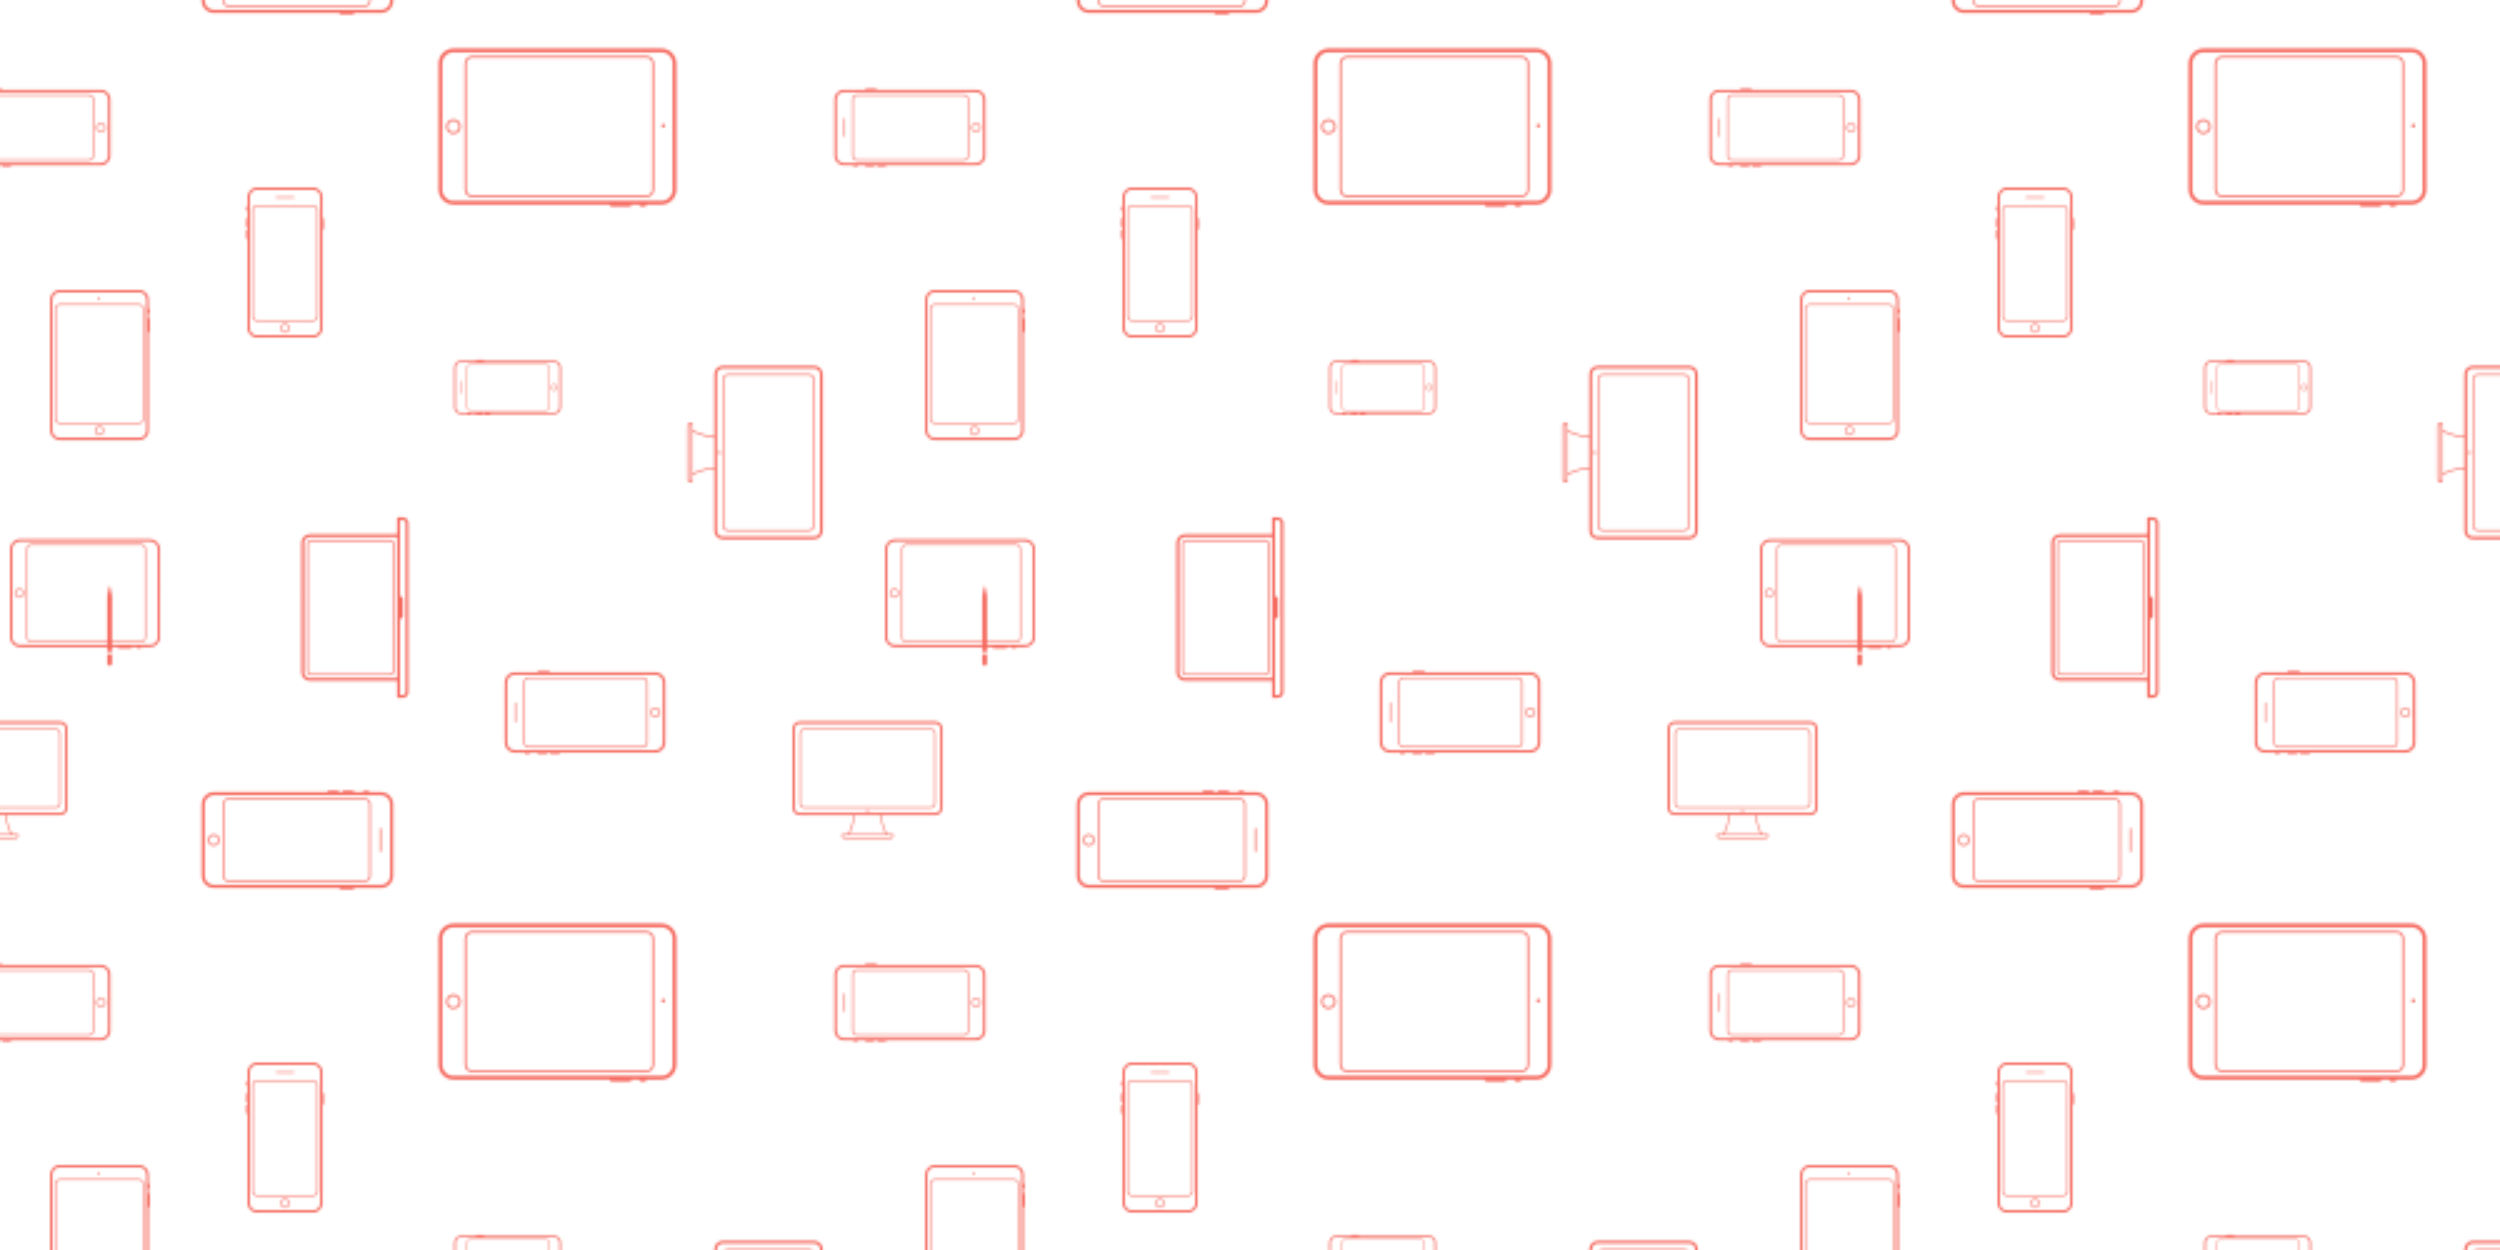 <svg xmlns="http://www.w3.org/2000/svg" xmlns:xlink="http://www.w3.org/1999/xlink" xmlns:fi="http://pattern.flaticon.com/" x="0" y="0" width="1000" height="500" viewBox="0 0 1000 500"><rect x="0px" y="0px" width="100%" height="100%" opacity="1" fill="#ffffff"/><defs><g transform="matrix(0.469 0 0 0.469 4 211)" id="L1_1"><path d="M83,116c0,1.1,0.9,2,2,2c1.1,0,2-0.9,2-2v-8h-4V116z" fill="#f5685d"/><path d="M119.628,10H8.372C3.768,10,0,13.768,0,18.372v75.256C0,98.232,3.768,102,8.372,102H83v4h4v-4h5c0,0.55,0.45,1,1,1h10   c0.55,0,1-0.45,1-1h4c0,0.55,0.45,1,1,1h2c0.55,0,1-0.45,1-1h7.628c4.604,0,8.372-3.768,8.372-8.372V18.372   C128,13.768,124.232,10,119.628,10z M86.767,57.195l-1.375-6.873c-0.086-0.429-0.698-0.429-0.784,0l-1.375,6.873   C83.078,57.97,83,58.758,83,59.549V97H18.205C16.438,97,15,95.562,15,93.795v-75.59C15,16.438,16.438,15,18.205,15h93.59   c1.767,0,3.205,1.438,3.205,3.205v75.59c0,1.767-1.438,3.205-3.205,3.205H87V59.549C87,58.758,86.922,57.97,86.767,57.195z    M126,93.628c0,3.513-2.859,6.372-6.372,6.372H87v-2h24.795c2.322,0,4.205-1.883,4.205-4.205v-75.59   c0-2.322-1.883-4.205-4.205-4.205h-93.59C15.883,14,14,15.883,14,18.205v75.59C14,96.117,15.883,98,18.205,98H83v2H8.372   C4.859,100,2,97.141,2,93.628V18.372C2,14.859,4.859,12,8.372,12h111.256c3.513,0,6.372,2.859,6.372,6.372V93.628z" fill="#f5685d"/><path d="M8,52c-2.209,0-4,1.791-4,4c0,2.209,1.791,4,4,4c2.209,0,4-1.791,4-4C12,53.791,10.209,52,8,52z M8,59   c-1.654,0-3-1.346-3-3s1.346-3,3-3s3,1.346,3,3S9.654,59,8,59z" fill="#f5685d"/></g><g transform="matrix(3.456195715086362e-17 -0.564 0.564 3.456195715086362e-17 105.876 279.124)" id="L1_2"><path d="M116,94V32c0-3.3-2.7-6-6-6H18c-3.3,0-6,2.7-6,6v62H0v4c0,2.2,1.8,4,4,4h120c2.2,0,4-1.8,4-4v-4H116z M14,32   c0-2.206,1.794-4,4-4h92c2.206,0,4,1.794,4,4v62H14V32z M126,98c0,1.103-0.897,2-2,2H4c-1.103,0-2-0.897-2-2v-2h10h44   c0,1.1,0.9,2,2,2h12c1.1,0,2-0.9,2-2h44h10V98z" fill="#f5685d"/><path d="M109,30H19c-1.657,0-3,1.343-3,3v56c0,1.657,1.343,3,3,3h90c1.657,0,3-1.343,3-3V33C112,31.343,110.657,30,109,30z M111,89   c0,1.103-0.897,2-2,2H19c-1.103,0-2-0.897-2-2V33c0-1.103,0.897-2,2-2h90c1.103,0,2,0.897,2,2V89z" fill="#f5685d"/></g><g transform="matrix(3.3173646593297735e-17 0.542 -0.542 3.3173646593297735e-17 336.673 146.327)" id="L1_3"><path d="M121.844,14H6.156C2.77,14,0,16.77,0,20.156v67.688C0,91.23,2.77,94,6.156,94H52c0,1.719-0.89,9.083-4.469,16H42v1.55   c0,1.348,1.102,2.45,2.45,2.45h39.101c1.347,0,2.449-1.102,2.449-2.45V110h-5.531C76.89,103.083,76,95.719,76,94h45.844   c3.386,0,6.156-2.77,6.156-6.156V20.156C128,16.77,125.23,14,121.844,14z M85,111v0.55c0,0.8-0.65,1.45-1.449,1.45H44.45   c-0.8,0-1.45-0.65-1.45-1.45V111H85z M79.343,110H48.656C52.123,103.112,53,95.744,53,94h22C75,95.744,75.877,103.114,79.343,110z    M126,87.844c0,2.292-1.864,4.156-4.156,4.156H6.156C3.864,92,2,90.136,2,87.844V20.156C2,17.864,3.864,16,6.156,16h115.688   c2.292,0,4.156,1.864,4.156,4.156V87.844z" fill="#f5685d"/><circle cx="64" cy="90" r="1" fill="#f5685d"/><path d="M117.877,20H10.123C7.846,20,6,21.846,6,24.123v59.754C6,86.154,7.846,88,10.123,88h107.754   c2.277,0,4.123-1.846,4.123-4.123V24.123C122,21.846,120.154,20,117.877,20z M121,83.877c0,1.722-1.401,3.123-3.123,3.123H10.123   C8.401,87,7,85.599,7,83.877V24.123C7,22.401,8.401,21,10.123,21h107.754c1.722,0,3.123,1.401,3.123,3.123V83.877z" fill="#f5685d"/></g><g transform="matrix(4.549331652698009e-17 0.743 -0.743 4.549331652698009e-17 270.55 3.45)" id="L1_5"><path d="M106.5,19v-2c0-0.55-0.45-1-1-1V8c0-4.4-3.6-8-8-8h-68c-4.4,0-8,3.6-8,8v112c0,4.4,3.6,8,8,8h68c4.4,0,8-3.6,8-8V36   c0.55,0,1-0.45,1-1V25c0-0.55-0.45-1-1-1v-4C106.05,20,106.5,19.55,106.5,19z M103.5,120c0,3.308-2.692,6-6,6h-68   c-3.308,0-6-2.692-6-6V8c0-3.308,2.692-6,6-6h68c3.308,0,6,2.692,6,6V120z" fill="#f5685d"/><circle cx="63" cy="7" r="1" fill="#f5685d"/><path d="M63.5,116c-2.209,0-4,1.791-4,4s1.791,4,4,4s4-1.791,4-4S65.709,116,63.5,116z M63.5,123c-1.654,0-3-1.346-3-3s1.346-3,3-3   s3,1.346,3,3S65.154,123,63.5,123z" fill="#f5685d"/><path d="M97.5,12h-68c-2.209,0-4,1.791-4,4v94c0,2.209,1.791,4,4,4h68c2.209,0,4-1.791,4-4V16C101.5,13.791,99.709,12,97.5,12z    M100.5,110c0,1.654-1.346,3-3,3h-68c-1.654,0-3-1.346-3-3V16c0-1.654,1.346-3,3-3h68c1.654,0,3,1.346,3,3V110z" fill="#f5685d"/></g><g transform="matrix(0.469 0 0 0.469 84 75)" id="L1_6"><path d="M96,26V8c0-4.4-3.6-8-8-8H40c-4.4,0-8,3.6-8,8v8c-0.55,0-1,0.45-1,1v2c0,0.55,0.45,1,1,1v6c-0.55,0-1,0.45-1,1v6   c0,0.55,0.45,1,1,1v2c-0.55,0-1,0.45-1,1v6c0,0.55,0.45,1,1,1v76c0,4.4,3.6,8,8,8h48c4.4,0,8-3.6,8-8V36c0.55,0,1-0.45,1-1v-8   C97,26.45,96.55,26,96,26z M94,120c0,3.308-2.692,6-6,6H40c-3.308,0-6-2.692-6-6V8c0-3.308,2.692-6,6-6h48c3.308,0,6,2.692,6,6V120   z" fill="#f5685d"/><path d="M56.5,9h15C71.775,9,72,8.775,72,8.5S71.775,8,71.5,8h-15C56.225,8,56,8.225,56,8.5S56.225,9,56.5,9z" fill="#f5685d"/><path d="M64,116c-2.209,0-4,1.791-4,4s1.791,4,4,4s4-1.791,4-4S66.209,116,64,116z M64,123c-1.654,0-3-1.346-3-3s1.346-3,3-3   s3,1.346,3,3S65.654,123,64,123z" fill="#f5685d"/><path d="M88.02,15H39.98C37.782,15,36,16.782,36,18.98v91.04c0,2.198,1.782,3.98,3.98,3.98h48.04c2.198,0,3.98-1.782,3.98-3.98   V18.98C92,16.782,90.218,15,88.02,15z M91,110.02c0,1.643-1.337,2.98-2.98,2.98H39.98c-1.643,0-2.98-1.337-2.98-2.98V18.98   c0-1.643,1.337-2.98,2.98-2.98h48.04c1.643,0,2.98,1.337,2.98,2.98V110.02z" fill="#f5685d"/></g><g transform="matrix(3.6605317935070696e-17 0.598 -0.598 3.6605317935070696e-17 157.26 297.74)" id="L1_7"><path d="M96,26V8c0-4.4-3.6-8-8-8H40c-4.4,0-8,3.6-8,8v8c-0.55,0-1,0.45-1,1v2c0,0.55,0.45,1,1,1v6c-0.55,0-1,0.45-1,1v6   c0,0.55,0.45,1,1,1v2c-0.55,0-1,0.45-1,1v6c0,0.55,0.45,1,1,1v76c0,4.4,3.6,8,8,8h48c4.4,0,8-3.6,8-8V36c0.55,0,1-0.45,1-1v-8   C97,26.45,96.55,26,96,26z M94,120c0,3.308-2.692,6-6,6H40c-3.308,0-6-2.692-6-6V8c0-3.308,2.692-6,6-6h48c3.308,0,6,2.692,6,6V120   z" fill="#f5685d"/><path d="M56.5,9h15C71.775,9,72,8.775,72,8.5S71.775,8,71.5,8h-15C56.225,8,56,8.225,56,8.5S56.225,9,56.5,9z" fill="#f5685d"/><path d="M64,116c-2.209,0-4,1.791-4,4s1.791,4,4,4s4-1.791,4-4S66.209,116,64,116z M64,123c-1.654,0-3-1.346-3-3s1.346-3,3-3   s3,1.346,3,3S65.654,123,64,123z" fill="#f5685d"/><path d="M88.02,15H39.98C37.782,15,36,16.782,36,18.98v91.04c0,2.198,1.782,3.98,3.98,3.98h48.04c2.198,0,3.98-1.782,3.98-3.98   V18.98C92,16.782,90.218,15,88.02,15z M91,110.02c0,1.643-1.337,2.98-2.98,2.98H39.98c-1.643,0-2.98-1.337-2.98-2.98V18.98   c0-1.643,1.337-2.98,2.98-2.98h48.04c1.643,0,2.98,1.337,2.98,2.98V110.02z" fill="#f5685d"/></g><g transform="matrix(2.0426520062775543e-17 -0.334 0.334 2.0426520062775543e-17 181.65 176.35)" id="L1_8"><path d="M96,26V8c0-4.4-3.6-8-8-8H40c-4.4,0-8,3.6-8,8v8c-0.55,0-1,0.45-1,1v2c0,0.55,0.45,1,1,1v6c-0.55,0-1,0.45-1,1v6   c0,0.55,0.45,1,1,1v2c-0.55,0-1,0.45-1,1v6c0,0.55,0.45,1,1,1v76c0,4.4,3.6,8,8,8h48c4.4,0,8-3.6,8-8V36c0.55,0,1-0.45,1-1v-8   C97,26.45,96.55,26,96,26z M94,120c0,3.308-2.692,6-6,6H40c-3.308,0-6-2.692-6-6V8c0-3.308,2.692-6,6-6h48c3.308,0,6,2.692,6,6V120   z" fill="#f5685d"/><path d="M56.5,9h15C71.775,9,72,8.775,72,8.5S71.775,8,71.5,8h-15C56.225,8,56,8.225,56,8.5S56.225,9,56.5,9z" fill="#f5685d"/><path d="M64,116c-2.209,0-4,1.791-4,4s1.791,4,4,4s4-1.791,4-4S66.209,116,64,116z M64,123c-1.654,0-3-1.346-3-3s1.346-3,3-3   s3,1.346,3,3S65.654,123,64,123z" fill="#f5685d"/><path d="M88.02,15H39.98C37.782,15,36,16.782,36,18.98v91.04c0,2.198,1.782,3.98,3.98,3.98h48.04c2.198,0,3.98-1.782,3.98-3.98   V18.98C92,16.782,90.218,15,88.02,15z M91,110.02c0,1.643-1.337,2.98-2.98,2.98H39.98c-1.643,0-2.98-1.337-2.98-2.98V18.98   c0-1.643,1.337-2.98,2.98-2.98h48.04c1.643,0,2.98,1.337,2.98,2.98V110.02z" fill="#f5685d"/></g><g transform="matrix(0.469 0 0 0.469 10 116)" id="L1_10"><path d="M106.5,19v-2c0-0.55-0.45-1-1-1V8c0-4.4-3.6-8-8-8h-68c-4.4,0-8,3.6-8,8v112c0,4.4,3.6,8,8,8h68c4.4,0,8-3.6,8-8V36   c0.55,0,1-0.45,1-1V25c0-0.55-0.45-1-1-1v-4C106.05,20,106.5,19.55,106.5,19z M103.5,120c0,3.308-2.692,6-6,6h-68   c-3.308,0-6-2.692-6-6V8c0-3.308,2.692-6,6-6h68c3.308,0,6,2.692,6,6V120z" fill="#f5685d"/><circle cx="63" cy="7" r="1" fill="#f5685d"/><path d="M63.5,116c-2.209,0-4,1.791-4,4s1.791,4,4,4s4-1.791,4-4S65.709,116,63.5,116z M63.5,123c-1.654,0-3-1.346-3-3s1.346-3,3-3   s3,1.346,3,3S65.154,123,63.5,123z" fill="#f5685d"/><path d="M97.5,12h-68c-2.209,0-4,1.791-4,4v94c0,2.209,1.791,4,4,4h68c2.209,0,4-1.791,4-4V16C101.5,13.791,99.709,12,97.5,12z    M100.5,110c0,1.654-1.346,3-3,3h-68c-1.654,0-3-1.346-3-3V16c0-1.654,1.346-3,3-3h68c1.654,0,3,1.346,3,3V110z" fill="#f5685d"/></g><g transform="matrix(3.071932965004379e-17 -0.502 0.502 3.071932965004379e-17 201.892 317.108)" id="L1_12"><path d="M96,26V8c0-4.4-3.6-8-8-8H40c-4.4,0-8,3.6-8,8v8c-0.55,0-1,0.45-1,1v2c0,0.55,0.45,1,1,1v6c-0.55,0-1,0.45-1,1v6   c0,0.55,0.45,1,1,1v2c-0.55,0-1,0.45-1,1v6c0,0.55,0.45,1,1,1v76c0,4.4,3.6,8,8,8h48c4.4,0,8-3.6,8-8V36c0.55,0,1-0.45,1-1v-8   C97,26.45,96.55,26,96,26z M94,120c0,3.308-2.692,6-6,6H40c-3.308,0-6-2.692-6-6V8c0-3.308,2.692-6,6-6h48c3.308,0,6,2.692,6,6V120   z" fill="#f5685d"/><path d="M56.5,9h15C71.775,9,72,8.775,72,8.5S71.775,8,71.5,8h-15C56.225,8,56,8.225,56,8.5S56.225,9,56.5,9z" fill="#f5685d"/><path d="M64,116c-2.209,0-4,1.791-4,4s1.791,4,4,4s4-1.791,4-4S66.209,116,64,116z M64,123c-1.654,0-3-1.346-3-3s1.346-3,3-3   s3,1.346,3,3S65.654,123,64,123z" fill="#f5685d"/><path d="M88.02,15H39.98C37.782,15,36,16.782,36,18.98v91.04c0,2.198,1.782,3.98,3.98,3.98h48.04c2.198,0,3.98-1.782,3.98-3.98   V18.98C92,16.782,90.218,15,88.02,15z M91,110.02c0,1.643-1.337,2.98-2.98,2.98H39.98c-1.643,0-2.98-1.337-2.98-2.98V18.98   c0-1.643,1.337-2.98,2.98-2.98h48.04c1.643,0,2.98,1.337,2.98,2.98V110.02z" fill="#f5685d"/></g><g transform="matrix(0.469 0 0 0.469 317 282)" id="L1_15"><path d="M121.844,14H6.156C2.77,14,0,16.77,0,20.156v67.688C0,91.23,2.77,94,6.156,94H52c0,1.719-0.89,9.083-4.469,16H42v1.55   c0,1.348,1.102,2.45,2.45,2.45h39.101c1.347,0,2.449-1.102,2.449-2.45V110h-5.531C76.89,103.083,76,95.719,76,94h45.844   c3.386,0,6.156-2.77,6.156-6.156V20.156C128,16.77,125.23,14,121.844,14z M85,111v0.55c0,0.8-0.65,1.45-1.449,1.45H44.45   c-0.8,0-1.45-0.65-1.45-1.45V111H85z M79.343,110H48.656C52.123,103.112,53,95.744,53,94h22C75,95.744,75.877,103.114,79.343,110z    M126,87.844c0,2.292-1.864,4.156-4.156,4.156H6.156C3.864,92,2,90.136,2,87.844V20.156C2,17.864,3.864,16,6.156,16h115.688   c2.292,0,4.156,1.864,4.156,4.156V87.844z" fill="#f5685d"/><circle cx="64" cy="90" r="1" fill="#f5685d"/><path d="M117.877,20H10.123C7.846,20,6,21.846,6,24.123v59.754C6,86.154,7.846,88,10.123,88h107.754   c2.277,0,4.123-1.846,4.123-4.123V24.123C122,21.846,120.154,20,117.877,20z M121,83.877c0,1.722-1.401,3.123-3.123,3.123H10.123   C8.401,87,7,85.599,7,83.877V24.123C7,22.401,8.401,21,10.123,21h107.754c1.722,0,3.123,1.401,3.123,3.123V83.877z" fill="#f5685d"/></g><g transform="matrix(2.8924986421726267e-17 -0.472 0.472 2.8924986421726267e-17 -16.232 81.232)" id="L1_16"><path d="M96,26V8c0-4.4-3.6-8-8-8H40c-4.4,0-8,3.6-8,8v8c-0.55,0-1,0.45-1,1v2c0,0.55,0.45,1,1,1v6c-0.55,0-1,0.45-1,1v6   c0,0.55,0.45,1,1,1v2c-0.55,0-1,0.45-1,1v6c0,0.55,0.45,1,1,1v76c0,4.4,3.6,8,8,8h48c4.4,0,8-3.6,8-8V36c0.55,0,1-0.45,1-1v-8   C97,26.45,96.55,26,96,26z M94,120c0,3.308-2.692,6-6,6H40c-3.308,0-6-2.692-6-6V8c0-3.308,2.692-6,6-6h48c3.308,0,6,2.692,6,6V120   z" fill="#f5685d"/><path d="M56.5,9h15C71.775,9,72,8.775,72,8.5S71.775,8,71.5,8h-15C56.225,8,56,8.225,56,8.5S56.225,9,56.5,9z" fill="#f5685d"/><path d="M64,116c-2.209,0-4,1.791-4,4s1.791,4,4,4s4-1.791,4-4S66.209,116,64,116z M64,123c-1.654,0-3-1.346-3-3s1.346-3,3-3   s3,1.346,3,3S65.654,123,64,123z" fill="#f5685d"/><path d="M88.02,15H39.98C37.782,15,36,16.782,36,18.98v91.04c0,2.198,1.782,3.98,3.98,3.98h48.04c2.198,0,3.98-1.782,3.98-3.98   V18.98C92,16.782,90.218,15,88.02,15z M91,110.02c0,1.643-1.337,2.98-2.98,2.98H39.98c-1.643,0-2.98-1.337-2.98-2.98V18.98   c0-1.643,1.337-2.98,2.98-2.98h48.04c1.643,0,2.98,1.337,2.98,2.98V110.02z" fill="#f5685d"/></g></defs><g fi:class="KUsePattern"><pattern id="pattern_L1_1" width="350" height="350" patternUnits="userSpaceOnUse"><use xlink:href="#L1_1" x="-350" y="-350"/><use xlink:href="#L1_1" x="0" y="-350"/><use xlink:href="#L1_1" x="350" y="-350"/><use xlink:href="#L1_1" x="-350" y="0"/><use xlink:href="#L1_1" x="0" y="0"/><use xlink:href="#L1_1" x="350" y="0"/><use xlink:href="#L1_1" x="-350" y="350"/><use xlink:href="#L1_1" x="0" y="350"/><use xlink:href="#L1_1" x="350" y="350"/></pattern><rect x="0" y="0" width="100%" height="100%" fill="url(#pattern_L1_1)"/></g><g fi:class="KUsePattern"><pattern id="pattern_L1_3" width="350" height="350" patternUnits="userSpaceOnUse"><use xlink:href="#L1_3" x="-350" y="-350"/><use xlink:href="#L1_3" x="0" y="-350"/><use xlink:href="#L1_3" x="350" y="-350"/><use xlink:href="#L1_3" x="-350" y="0"/><use xlink:href="#L1_3" x="0" y="0"/><use xlink:href="#L1_3" x="350" y="0"/><use xlink:href="#L1_3" x="-350" y="350"/><use xlink:href="#L1_3" x="0" y="350"/><use xlink:href="#L1_3" x="350" y="350"/></pattern><rect x="0" y="0" width="100%" height="100%" fill="url(#pattern_L1_3)"/></g><g fi:class="KUsePattern"><pattern id="pattern_L1_6" width="350" height="350" patternUnits="userSpaceOnUse"><use xlink:href="#L1_6" x="-350" y="-350"/><use xlink:href="#L1_6" x="0" y="-350"/><use xlink:href="#L1_6" x="350" y="-350"/><use xlink:href="#L1_6" x="-350" y="0"/><use xlink:href="#L1_6" x="0" y="0"/><use xlink:href="#L1_6" x="350" y="0"/><use xlink:href="#L1_6" x="-350" y="350"/><use xlink:href="#L1_6" x="0" y="350"/><use xlink:href="#L1_6" x="350" y="350"/></pattern><rect x="0" y="0" width="100%" height="100%" fill="url(#pattern_L1_6)"/></g><g fi:class="KUsePattern"><pattern id="pattern_L1_5" width="350" height="350" patternUnits="userSpaceOnUse"><use xlink:href="#L1_5" x="-350" y="-350"/><use xlink:href="#L1_5" x="0" y="-350"/><use xlink:href="#L1_5" x="350" y="-350"/><use xlink:href="#L1_5" x="-350" y="0"/><use xlink:href="#L1_5" x="0" y="0"/><use xlink:href="#L1_5" x="350" y="0"/><use xlink:href="#L1_5" x="-350" y="350"/><use xlink:href="#L1_5" x="0" y="350"/><use xlink:href="#L1_5" x="350" y="350"/></pattern><rect x="0" y="0" width="100%" height="100%" fill="url(#pattern_L1_5)"/></g><g fi:class="KUsePattern"><pattern id="pattern_L1_2" width="350" height="350" patternUnits="userSpaceOnUse"><use xlink:href="#L1_2" x="-350" y="-350"/><use xlink:href="#L1_2" x="0" y="-350"/><use xlink:href="#L1_2" x="350" y="-350"/><use xlink:href="#L1_2" x="-350" y="0"/><use xlink:href="#L1_2" x="0" y="0"/><use xlink:href="#L1_2" x="350" y="0"/><use xlink:href="#L1_2" x="-350" y="350"/><use xlink:href="#L1_2" x="0" y="350"/><use xlink:href="#L1_2" x="350" y="350"/></pattern><rect x="0" y="0" width="100%" height="100%" fill="url(#pattern_L1_2)"/></g><g fi:class="KUsePattern"><pattern id="pattern_L1_7" width="350" height="350" patternUnits="userSpaceOnUse"><use xlink:href="#L1_7" x="-350" y="-350"/><use xlink:href="#L1_7" x="0" y="-350"/><use xlink:href="#L1_7" x="350" y="-350"/><use xlink:href="#L1_7" x="-350" y="0"/><use xlink:href="#L1_7" x="0" y="0"/><use xlink:href="#L1_7" x="350" y="0"/><use xlink:href="#L1_7" x="-350" y="350"/><use xlink:href="#L1_7" x="0" y="350"/><use xlink:href="#L1_7" x="350" y="350"/></pattern><rect x="0" y="0" width="100%" height="100%" fill="url(#pattern_L1_7)"/></g><g fi:class="KUsePattern"><pattern id="pattern_L1_8" width="350" height="350" patternUnits="userSpaceOnUse"><use xlink:href="#L1_8" x="-350" y="-350"/><use xlink:href="#L1_8" x="0" y="-350"/><use xlink:href="#L1_8" x="350" y="-350"/><use xlink:href="#L1_8" x="-350" y="0"/><use xlink:href="#L1_8" x="0" y="0"/><use xlink:href="#L1_8" x="350" y="0"/><use xlink:href="#L1_8" x="-350" y="350"/><use xlink:href="#L1_8" x="0" y="350"/><use xlink:href="#L1_8" x="350" y="350"/></pattern><rect x="0" y="0" width="100%" height="100%" fill="url(#pattern_L1_8)"/></g><g fi:class="KUsePattern"><pattern id="pattern_L1_10" width="350" height="350" patternUnits="userSpaceOnUse"><use xlink:href="#L1_10" x="-350" y="-350"/><use xlink:href="#L1_10" x="0" y="-350"/><use xlink:href="#L1_10" x="350" y="-350"/><use xlink:href="#L1_10" x="-350" y="0"/><use xlink:href="#L1_10" x="0" y="0"/><use xlink:href="#L1_10" x="350" y="0"/><use xlink:href="#L1_10" x="-350" y="350"/><use xlink:href="#L1_10" x="0" y="350"/><use xlink:href="#L1_10" x="350" y="350"/></pattern><rect x="0" y="0" width="100%" height="100%" fill="url(#pattern_L1_10)"/></g><g fi:class="KUsePattern"><pattern id="pattern_L1_12" width="350" height="350" patternUnits="userSpaceOnUse"><use xlink:href="#L1_12" x="-350" y="-350"/><use xlink:href="#L1_12" x="0" y="-350"/><use xlink:href="#L1_12" x="350" y="-350"/><use xlink:href="#L1_12" x="-350" y="0"/><use xlink:href="#L1_12" x="0" y="0"/><use xlink:href="#L1_12" x="350" y="0"/><use xlink:href="#L1_12" x="-350" y="350"/><use xlink:href="#L1_12" x="0" y="350"/><use xlink:href="#L1_12" x="350" y="350"/></pattern><rect x="0" y="0" width="100%" height="100%" fill="url(#pattern_L1_12)"/></g><g fi:class="KUsePattern"><pattern id="pattern_L1_15" width="350" height="350" patternUnits="userSpaceOnUse"><use xlink:href="#L1_15" x="-350" y="-350"/><use xlink:href="#L1_15" x="0" y="-350"/><use xlink:href="#L1_15" x="350" y="-350"/><use xlink:href="#L1_15" x="-350" y="0"/><use xlink:href="#L1_15" x="0" y="0"/><use xlink:href="#L1_15" x="350" y="0"/><use xlink:href="#L1_15" x="-350" y="350"/><use xlink:href="#L1_15" x="0" y="350"/><use xlink:href="#L1_15" x="350" y="350"/></pattern><rect x="0" y="0" width="100%" height="100%" fill="url(#pattern_L1_15)"/></g><g fi:class="KUsePattern"><pattern id="pattern_L1_16" width="350" height="350" patternUnits="userSpaceOnUse"><use xlink:href="#L1_16" x="-350" y="-350"/><use xlink:href="#L1_16" x="0" y="-350"/><use xlink:href="#L1_16" x="350" y="-350"/><use xlink:href="#L1_16" x="-350" y="0"/><use xlink:href="#L1_16" x="0" y="0"/><use xlink:href="#L1_16" x="350" y="0"/><use xlink:href="#L1_16" x="-350" y="350"/><use xlink:href="#L1_16" x="0" y="350"/><use xlink:href="#L1_16" x="350" y="350"/></pattern><rect x="0" y="0" width="100%" height="100%" fill="url(#pattern_L1_16)"/></g></svg>